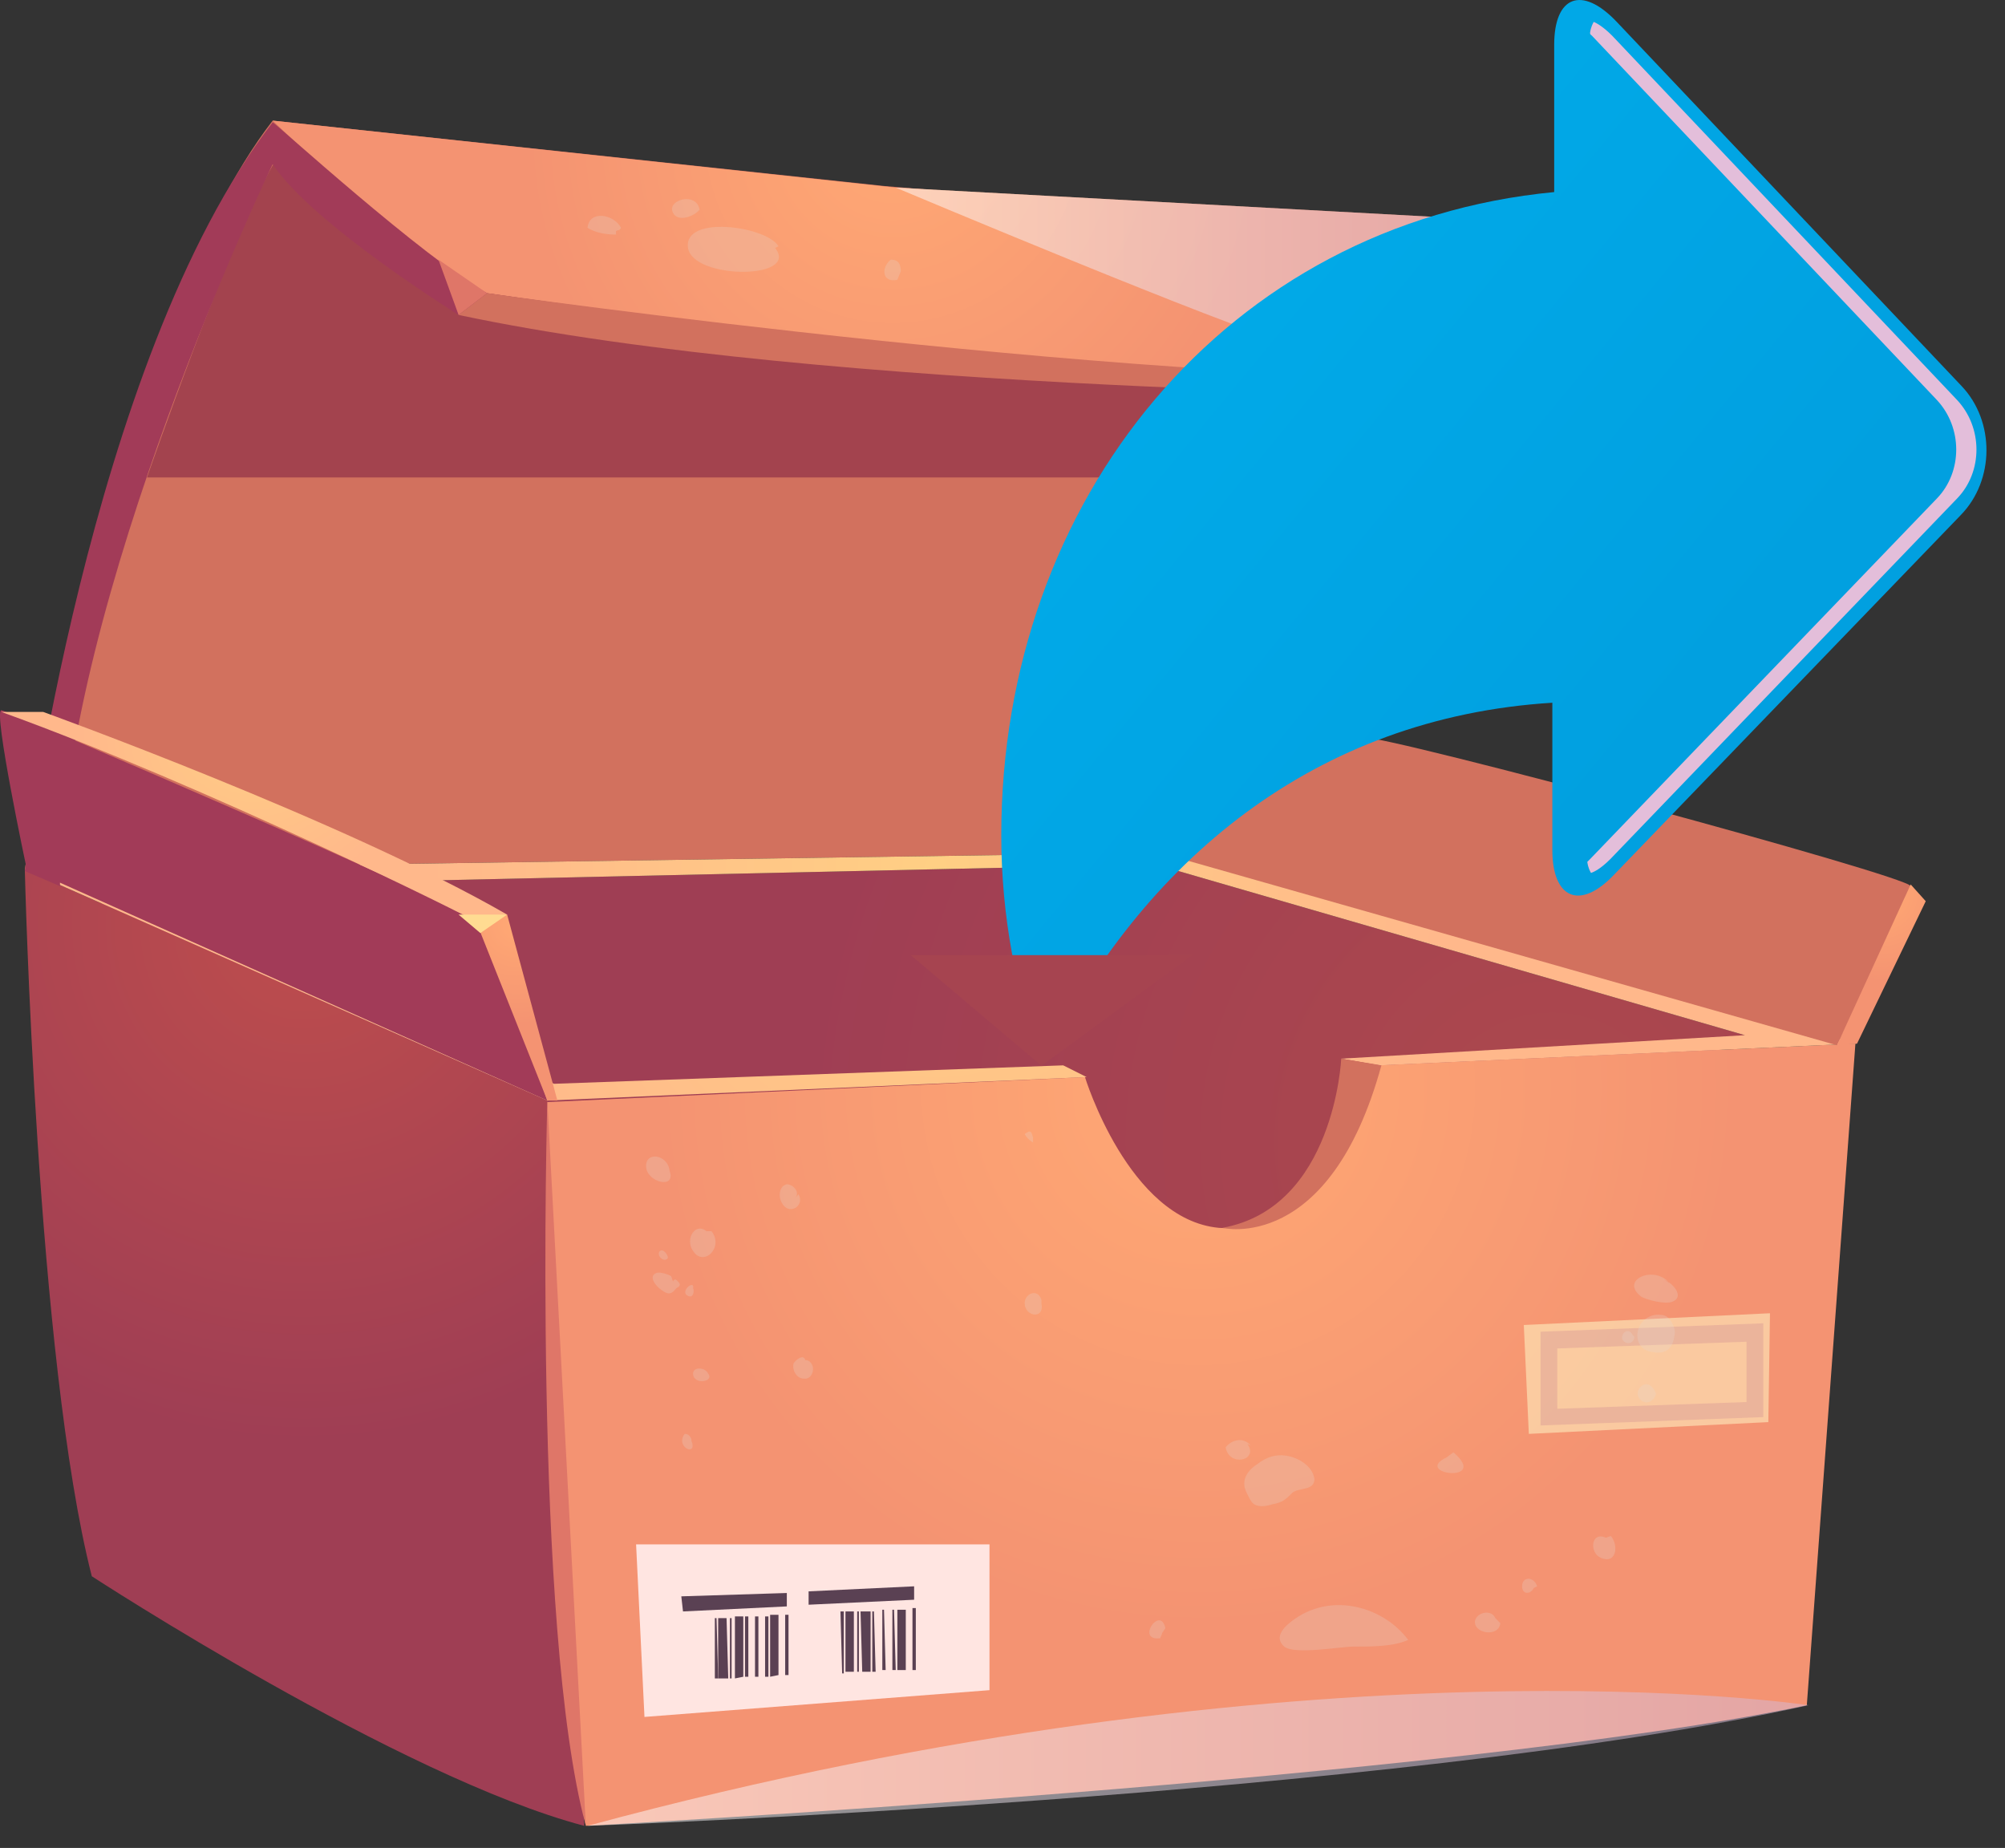 <svg width="51" height="47" viewBox="0 0 51 47" fill="none" xmlns="http://www.w3.org/2000/svg">
<rect x="0" y="0" width="51" height="47" fill="#333333" stroke="none"/>
<path fill-rule="evenodd" clip-rule="evenodd" d="M0.631 22.112C0.631 22.112 2.931 8.223 6.936 3.068L22.486 4.73L37.098 5.965C37.098 5.965 30.495 19.3 29.6 21.686L0.631 22.112Z" fill="#D2715E"/>
<path fill-rule="evenodd" clip-rule="evenodd" d="M31.091 34.253L3.613 33.657L2.548 22.58L29.387 21.984L44.383 26.329L31.091 34.253Z" fill="url(#paint0_radial_59_2662)"/>
<path fill-rule="evenodd" clip-rule="evenodd" d="M14.902 46.438C14.902 46.438 37.056 45.245 45.959 43.37L47.195 26.543L35.053 27.096C35.053 27.096 33.349 31.399 31.006 31.229C28.706 31.016 27.598 27.395 27.598 27.395L13.837 28.034C13.922 27.991 14.008 42.263 14.902 46.438Z" fill="url(#paint1_radial_59_2662)"/>
<path fill-rule="evenodd" clip-rule="evenodd" d="M13.922 27.991L0.631 22.112C0.631 22.112 0.929 34.594 2.335 40.09C2.335 40.09 10.174 45.202 14.86 46.438C14.902 46.438 13.922 36.937 13.922 27.991Z" fill="url(#paint2_radial_59_2662)"/>
<path fill-rule="evenodd" clip-rule="evenodd" d="M13.922 27.991L0.63 22.112L29.643 21.686L47.237 26.542L35.096 27.096L34.116 26.926L44.383 26.329L29.387 21.984L2.548 22.58L14.093 27.565L27.044 27.096L27.64 27.394L13.922 27.991Z" fill="url(#paint3_radial_59_2662)"/>
<path fill-rule="evenodd" clip-rule="evenodd" d="M34.116 26.926C34.116 26.926 33.946 30.717 31.091 31.229C31.091 31.229 33.818 31.91 35.138 27.096L34.116 26.926Z" fill="#D2715E"/>
<path fill-rule="evenodd" clip-rule="evenodd" d="M46.726 26.585C46.726 26.585 48.643 22.794 48.601 22.538C48.558 22.282 35.309 18.704 34.627 18.747C33.946 18.789 29.643 21.729 29.643 21.729L46.726 26.585Z" fill="#D2715E"/>
<path fill-rule="evenodd" clip-rule="evenodd" d="M47.237 26.542L48.984 22.921L48.601 22.495L46.726 26.585L47.237 26.542Z" fill="url(#paint4_radial_59_2662)"/>
<path opacity="0.53" fill-rule="evenodd" clip-rule="evenodd" d="M34.116 12.143H3.74C3.74 12.143 5.871 6.008 6.978 4.134L36.289 7.585L34.116 12.143Z" fill="#791B40"/>
<path fill-rule="evenodd" clip-rule="evenodd" d="M6.936 3.068C6.936 3.068 10.727 6.732 12.389 7.456C12.389 7.456 31.773 10.311 38.632 9.544L37.695 5.582L22.784 4.772L6.936 3.068Z" fill="url(#paint5_radial_59_2662)"/>
<path fill-rule="evenodd" clip-rule="evenodd" d="M12.389 7.457L11.665 8.01C11.665 8.01 7.958 5.71 6.936 4.176C6.936 4.176 1.611 15.253 1.525 22.538L0.631 22.154C0.631 22.154 2.25 9.161 6.936 3.111C6.936 3.069 10.813 6.605 12.389 7.457Z" fill="#A23B58"/>
<path fill-rule="evenodd" clip-rule="evenodd" d="M38.632 9.544L37.652 10.055C37.652 10.055 21.08 10.013 11.665 8.01L12.389 7.457C12.389 7.457 30.197 9.97 38.632 9.544Z" fill="#D2715E"/>
<path fill-rule="evenodd" clip-rule="evenodd" d="M13.923 27.991C13.923 27.991 12.431 23.73 12.091 23.39C11.75 23.049 0.205 18.064 0.034 18.064C-0.179 18.064 0.673 22.069 0.673 22.069L13.923 27.991Z" fill="#A23B58"/>
<path fill-rule="evenodd" clip-rule="evenodd" d="M0.034 18.107H1.099C1.099 18.107 8.767 20.876 12.9 23.262L12.091 23.432C12.091 23.39 5.231 19.981 0.034 18.107Z" fill="url(#paint6_radial_59_2662)"/>
<path fill-rule="evenodd" clip-rule="evenodd" d="M12.9 23.262L14.178 27.991H13.923L12.091 23.39L12.9 23.262Z" fill="url(#paint7_radial_59_2662)"/>
<path opacity="0.5" fill-rule="evenodd" clip-rule="evenodd" d="M46.002 43.37C46.002 43.37 33.392 41.453 14.945 46.438C14.902 46.438 35.479 45.713 46.002 43.37Z" fill="url(#paint8_linear_59_2662)"/>
<path opacity="0.5" fill-rule="evenodd" clip-rule="evenodd" d="M37.695 5.582L22.784 4.772C22.784 4.772 31.39 8.394 32.795 8.734C34.201 9.118 38.632 9.288 38.632 9.288L37.695 5.582Z" fill="url(#paint9_linear_59_2662)"/>
<path fill-rule="evenodd" clip-rule="evenodd" d="M25.169 42.987V39.28H16.18L16.393 43.668L25.169 42.987Z" fill="#FFE5E1"/>
<path d="M20.568 40.814L23.252 40.687V40.346L20.568 40.474V40.814Z" fill="#5A4153"/>
<path d="M23.21 42.476H23.295V40.899H23.21V42.476Z" fill="#5A4153"/>
<path d="M22.826 42.476H23.04V40.942H22.826V42.476Z" fill="#5A4153"/>
<path d="M22.699 42.476H22.784L22.741 40.942H22.699V42.476Z" fill="#5A4153"/>
<path d="M22.443 42.476H22.528L22.486 40.942H22.443V42.476Z" fill="#5A4153"/>
<path d="M22.188 42.519H22.273L22.23 40.985H22.188V42.519Z" fill="#5A4153"/>
<path d="M21.932 42.519H22.145V40.985H21.889L21.932 42.519Z" fill="#5A4153"/>
<path d="M21.506 42.519H21.719V40.985H21.506V42.519Z" fill="#5A4153"/>
<path d="M21.421 42.561H21.463V40.985H21.378L21.421 42.561Z" fill="#5A4153"/>
<path d="M21.804 42.519H21.847V40.985H21.804V42.519Z" fill="#5A4153"/>
<path d="M17.373 40.985L20.014 40.857V40.516L17.33 40.601L17.373 40.985Z" fill="#5A4153"/>
<path d="M19.972 42.603H20.057V41.07H19.972V42.603Z" fill="#5A4153"/>
<path d="M19.589 42.646L19.802 42.603V41.07H19.589V42.646Z" fill="#5A4153"/>
<path d="M19.461 42.646H19.546V41.112H19.461V42.646Z" fill="#5A4153"/>
<path d="M19.205 42.646H19.291V41.112H19.205V42.646Z" fill="#5A4153"/>
<path d="M18.95 42.646H19.035V41.112H18.95V42.646Z" fill="#5A4153"/>
<path d="M18.694 42.689L18.907 42.646V41.112H18.694V42.689Z" fill="#5A4153"/>
<path d="M18.268 42.689H18.524L18.481 41.155H18.268V42.689Z" fill="#5A4153"/>
<path d="M18.183 42.689H18.268L18.226 41.155H18.183V42.689Z" fill="#5A4153"/>
<path d="M18.567 42.689H18.609V41.155H18.567V42.689Z" fill="#5A4153"/>
<path opacity="0.5" fill-rule="evenodd" clip-rule="evenodd" d="M45.022 33.401L44.98 36.17L38.888 36.469L38.76 33.7L45.022 33.401Z" fill="#FFFFCE"/>
<g opacity="0.5">
<path opacity="0.5" d="M39.186 36.255L44.852 36.042V33.657L39.186 33.87V36.255ZM44.426 35.659L39.612 35.83V34.296L44.426 34.125V35.659Z" fill="#C1748D"/>
</g>
<g opacity="0.5">
<path opacity="0.5" fill-rule="evenodd" clip-rule="evenodd" d="M42.594 33.955C42.551 34.296 42.381 34.466 41.998 34.381C41.742 34.339 41.614 34.126 41.657 33.87C41.699 33.614 41.955 33.401 42.253 33.444C42.509 33.444 42.637 33.827 42.594 33.955Z" fill="#E3D9D2"/>
<path opacity="0.5" fill-rule="evenodd" clip-rule="evenodd" d="M33.434 37.619C33.392 37.278 33.008 37.065 32.71 37.023C32.455 36.98 32.199 37.065 31.986 37.236C31.773 37.363 31.56 37.619 31.688 37.917C31.73 38.002 31.816 38.215 31.901 38.258C32.029 38.343 32.242 38.301 32.369 38.258C32.625 38.215 32.71 38.13 32.88 37.96C33.051 37.832 33.434 37.917 33.434 37.619Z" fill="#E3D9D2"/>
<path opacity="0.5" fill-rule="evenodd" clip-rule="evenodd" d="M42.338 32.549C42.551 32.635 42.849 32.975 42.551 33.103C42.381 33.188 41.87 33.061 41.742 32.975C41.188 32.549 42.083 32.166 42.466 32.635L42.338 32.549Z" fill="#E3D9D2"/>
<path opacity="0.5" fill-rule="evenodd" clip-rule="evenodd" d="M42.083 35.361C41.87 34.977 41.486 35.403 41.742 35.616C41.912 35.744 42.083 35.616 42.125 35.446L42.083 35.361Z" fill="#E3D9D2"/>
<path opacity="0.5" fill-rule="evenodd" clip-rule="evenodd" d="M41.529 33.955C41.401 33.7 41.145 33.998 41.316 34.126C41.444 34.211 41.571 34.126 41.571 33.998L41.529 33.955Z" fill="#E3D9D2"/>
<path opacity="0.5" fill-rule="evenodd" clip-rule="evenodd" d="M18.098 31.314C18.438 31.74 17.842 32.293 17.586 31.74C17.459 31.441 17.714 31.101 17.97 31.314H18.098Z" fill="#E3D9D2"/>
<path opacity="0.5" fill-rule="evenodd" clip-rule="evenodd" d="M17.118 32.592C17.16 32.507 17.203 32.549 17.245 32.592C17.331 32.677 17.288 32.72 17.203 32.762C17.075 32.933 16.99 32.933 16.82 32.805C16.692 32.72 16.479 32.464 16.692 32.379C16.777 32.336 17.032 32.421 17.075 32.464L17.118 32.592Z" fill="#E3D9D2"/>
<path opacity="0.5" fill-rule="evenodd" clip-rule="evenodd" d="M17.629 32.763C17.672 32.55 17.331 32.805 17.459 32.933C17.629 33.061 17.672 32.848 17.629 32.763Z" fill="#E3D9D2"/>
<path opacity="0.5" fill-rule="evenodd" clip-rule="evenodd" d="M16.99 31.995C16.905 32.123 16.692 31.953 16.777 31.825C16.862 31.74 16.99 31.91 16.99 31.995Z" fill="#E3D9D2"/>
<path opacity="0.5" fill-rule="evenodd" clip-rule="evenodd" d="M20.483 34.594C20.441 34.424 20.228 34.594 20.185 34.68C20.142 34.85 20.27 35.063 20.441 35.063C20.696 35.106 20.782 34.68 20.526 34.594H20.483Z" fill="#E3D9D2"/>
<path opacity="0.5" fill-rule="evenodd" clip-rule="evenodd" d="M18.012 34.935C18.183 35.148 17.629 35.233 17.629 34.935C17.629 34.764 17.927 34.764 18.012 34.935Z" fill="#E3D9D2"/>
<path opacity="0.5" fill-rule="evenodd" clip-rule="evenodd" d="M20.228 30.462C20.355 30.334 20.185 30.121 20.015 30.121C19.802 30.164 19.802 30.462 19.887 30.59C20.057 30.93 20.483 30.675 20.313 30.377L20.228 30.462Z" fill="#E3D9D2"/>
<path opacity="0.5" fill-rule="evenodd" clip-rule="evenodd" d="M17.032 29.78C17.203 30.249 16.479 30.078 16.436 29.695C16.393 29.269 16.99 29.354 17.032 29.78Z" fill="#E3D9D2"/>
<path opacity="0.5" fill-rule="evenodd" clip-rule="evenodd" d="M31.73 36.724C32.028 37.15 31.262 37.321 31.176 36.81C31.347 36.597 31.645 36.554 31.815 36.767L31.73 36.724Z" fill="#E3D9D2"/>
<path opacity="0.5" fill-rule="evenodd" clip-rule="evenodd" d="M35.82 41.709C35.181 40.857 33.903 40.516 32.966 41.155C32.71 41.325 32.369 41.623 32.667 41.879C32.923 42.092 34.116 41.879 34.414 41.879C34.925 41.879 35.437 41.879 35.82 41.709Z" fill="#E3D9D2"/>
<path opacity="0.5" fill-rule="evenodd" clip-rule="evenodd" d="M38.163 41.283C38.12 41.666 37.439 41.539 37.524 41.198C37.609 40.985 37.95 40.942 38.035 41.155L38.163 41.283Z" fill="#E3D9D2"/>
<path opacity="0.5" fill-rule="evenodd" clip-rule="evenodd" d="M29.643 41.411C29.515 40.814 28.876 41.752 29.515 41.666C29.515 41.624 29.558 41.581 29.558 41.538L29.643 41.411Z" fill="#E3D9D2"/>
<path opacity="0.5" fill-rule="evenodd" clip-rule="evenodd" d="M26.49 33.146C26.576 33.572 26.064 33.487 26.064 33.146C26.064 32.89 26.405 32.763 26.49 33.061V33.146Z" fill="#E3D9D2"/>
<path opacity="0.5" fill-rule="evenodd" clip-rule="evenodd" d="M17.586 36.597C17.544 36.511 17.501 36.469 17.416 36.469C17.16 36.81 17.757 37.065 17.586 36.639V36.597Z" fill="#E3D9D2"/>
<path opacity="0.5" fill-rule="evenodd" clip-rule="evenodd" d="M36.161 8.223C36.8 9.715 34.074 8.649 33.69 8.01C33.264 7.286 34.329 7.201 34.925 7.286C35.565 7.371 36.118 7.84 36.161 8.223Z" fill="#E3D9D2"/>
<path opacity="0.5" fill-rule="evenodd" clip-rule="evenodd" d="M33.562 8.564C33.477 8.223 32.795 7.968 32.881 8.436C32.923 8.735 33.392 8.905 33.477 8.607L33.562 8.564Z" fill="#E3D9D2"/>
<path opacity="0.5" fill-rule="evenodd" clip-rule="evenodd" d="M19.716 6.306C20.355 7.116 17.629 7.116 17.501 6.306C17.373 5.454 19.503 5.753 19.802 6.264L19.716 6.306Z" fill="#E3D9D2"/>
<path opacity="0.5" fill-rule="evenodd" clip-rule="evenodd" d="M17.799 5.369C17.757 4.858 16.947 5.071 17.118 5.412C17.245 5.667 17.672 5.497 17.799 5.327V5.369Z" fill="#E3D9D2"/>
<path opacity="0.5" fill-rule="evenodd" clip-rule="evenodd" d="M15.669 5.966C15.414 5.966 15.158 5.923 14.945 5.795C14.988 5.327 15.627 5.454 15.797 5.795C15.755 5.88 15.712 5.838 15.669 5.88V5.966Z" fill="#E3D9D2"/>
<path opacity="0.5" fill-rule="evenodd" clip-rule="evenodd" d="M22.912 6.903C22.912 6.732 22.869 6.604 22.656 6.604C22.4 6.817 22.443 7.201 22.826 7.116L22.912 6.903Z" fill="#E3D9D2"/>
<path opacity="0.5" fill-rule="evenodd" clip-rule="evenodd" d="M36.97 36.938C37.907 37.747 35.905 37.491 36.8 37.065L36.97 36.938Z" fill="#E3D9D2"/>
<path opacity="0.5" fill-rule="evenodd" clip-rule="evenodd" d="M40.975 39.067C41.188 39.323 41.103 39.792 40.719 39.621C40.421 39.493 40.464 38.94 40.847 39.11L40.975 39.067Z" fill="#E3D9D2"/>
<path opacity="0.5" fill-rule="evenodd" clip-rule="evenodd" d="M39.1 40.346C39.015 40.09 38.717 40.09 38.717 40.346C38.717 40.559 38.93 40.559 39.015 40.388L39.1 40.346Z" fill="#E3D9D2"/>
<path opacity="0.5" fill-rule="evenodd" clip-rule="evenodd" d="M26.277 29.056C26.192 29.013 26.107 28.928 26.064 28.843C26.235 28.715 26.235 28.8 26.277 28.928V29.056Z" fill="#E3D9D2"/>
</g>
<path fill-rule="evenodd" clip-rule="evenodd" d="M14.902 46.438L13.922 27.991C13.922 27.991 13.539 41.41 14.902 46.438Z" fill="#DF7668"/>
<path fill-rule="evenodd" clip-rule="evenodd" d="M12.9 23.262L12.218 23.731L11.664 23.262H12.9Z" fill="#FFDB92"/>
<path fill-rule="evenodd" clip-rule="evenodd" d="M12.389 7.457L11.665 8.01L11.153 6.604L12.389 7.457Z" fill="#DF7668"/>
<path d="M39.533 1.141L39.533 4.885C31.202 5.681 25.469 12.701 25.469 21.242C25.469 23.302 25.843 25.244 26.522 27.069C29.049 21.898 33.449 18.247 39.486 17.873L39.486 21.617C39.486 22.857 40.188 23.161 41.054 22.249L49.876 13.099C50.742 12.21 50.742 10.712 49.9 9.823L41.124 0.556C40.235 -0.38 39.533 -0.1 39.533 1.141Z" fill="url(#paint10_linear_59_2662)"/>
<path d="M40.492 0.907L49.268 10.174C49.923 10.876 49.923 11.999 49.268 12.678L40.445 21.851C40.422 21.874 40.399 21.898 40.375 21.921C40.399 22.085 40.445 22.155 40.469 22.202C40.539 22.178 40.703 22.108 40.96 21.851L49.782 12.678C50.438 11.999 50.438 10.876 49.782 10.174L41.007 0.907C40.75 0.649 40.586 0.579 40.539 0.556C40.516 0.602 40.469 0.673 40.445 0.836C40.445 0.883 40.469 0.883 40.492 0.907Z" fill="#E3BEDA"/>
<path d="M30.327 24.293H23.679H23.167L26.491 27.106L30.327 24.293Z" fill="#A64450"/>
<defs>
<radialGradient id="paint0_radial_59_2662" cx="0" cy="0" r="1" gradientUnits="userSpaceOnUse" gradientTransform="translate(39.565 29.028) rotate(180) scale(19.48)">
<stop offset="0.022" stop-color="#AC484D"/>
<stop offset="1" stop-color="#9F3E54"/>
</radialGradient>
<radialGradient id="paint1_radial_59_2662" cx="0" cy="0" r="1" gradientUnits="userSpaceOnUse" gradientTransform="translate(30.478 27.674) rotate(180) scale(13.785)">
<stop offset="0.022" stop-color="#FFA874"/>
<stop offset="1" stop-color="#F49372"/>
</radialGradient>
<radialGradient id="paint2_radial_59_2662" cx="0" cy="0" r="1" gradientUnits="userSpaceOnUse" gradientTransform="translate(7.735 23.501) rotate(180) scale(13.222)">
<stop offset="0.022" stop-color="#BD4D4D"/>
<stop offset="1" stop-color="#9F3E54"/>
</radialGradient>
<radialGradient id="paint3_radial_59_2662" cx="0" cy="0" r="1" gradientUnits="userSpaceOnUse" gradientTransform="translate(23.803 22.061) rotate(180) scale(13.173)">
<stop stop-color="#FFCF84"/>
<stop offset="0.978" stop-color="#FFB88B"/>
</radialGradient>
<radialGradient id="paint4_radial_59_2662" cx="0" cy="0" r="1" gradientUnits="userSpaceOnUse" gradientTransform="translate(47.854 22.74) rotate(180) scale(2.197)">
<stop offset="0.022" stop-color="#FFA874"/>
<stop offset="1" stop-color="#F49372"/>
</radialGradient>
<radialGradient id="paint5_radial_59_2662" cx="0" cy="0" r="1" gradientUnits="userSpaceOnUse" gradientTransform="translate(22.707 3.443) rotate(180) scale(9.331)">
<stop offset="0.022" stop-color="#FFA874"/>
<stop offset="1" stop-color="#F49372"/>
</radialGradient>
<radialGradient id="paint6_radial_59_2662" cx="0" cy="0" r="1" gradientUnits="userSpaceOnUse" gradientTransform="translate(6.424 18.4) rotate(180) scale(4.479)">
<stop stop-color="#FFCF84"/>
<stop offset="0.978" stop-color="#FFB88B"/>
</radialGradient>
<radialGradient id="paint7_radial_59_2662" cx="0" cy="0" r="1" gradientUnits="userSpaceOnUse" gradientTransform="translate(13.131 23.522) rotate(180) scale(2.535)">
<stop offset="0.022" stop-color="#FFA874"/>
<stop offset="1" stop-color="#F49372"/>
</radialGradient>
<linearGradient id="paint8_linear_59_2662" x1="45.981" y1="44.714" x2="14.907" y2="44.714" gradientUnits="userSpaceOnUse">
<stop stop-color="#D3B8D6"/>
<stop offset="1" stop-color="white"/>
</linearGradient>
<linearGradient id="paint9_linear_59_2662" x1="38.642" y1="7.017" x2="22.798" y2="7.017" gradientUnits="userSpaceOnUse">
<stop stop-color="#D3B8D6"/>
<stop offset="1" stop-color="white"/>
</linearGradient>
<linearGradient id="paint10_linear_59_2662" x1="41.333" y1="19.988" x2="25.995" y2="7.356" gradientUnits="userSpaceOnUse">
<stop offset="0.006" stop-color="#01A0E0"/>
<stop offset="1" stop-color="#01ACEA"/>
</linearGradient>
</defs>
</svg>
